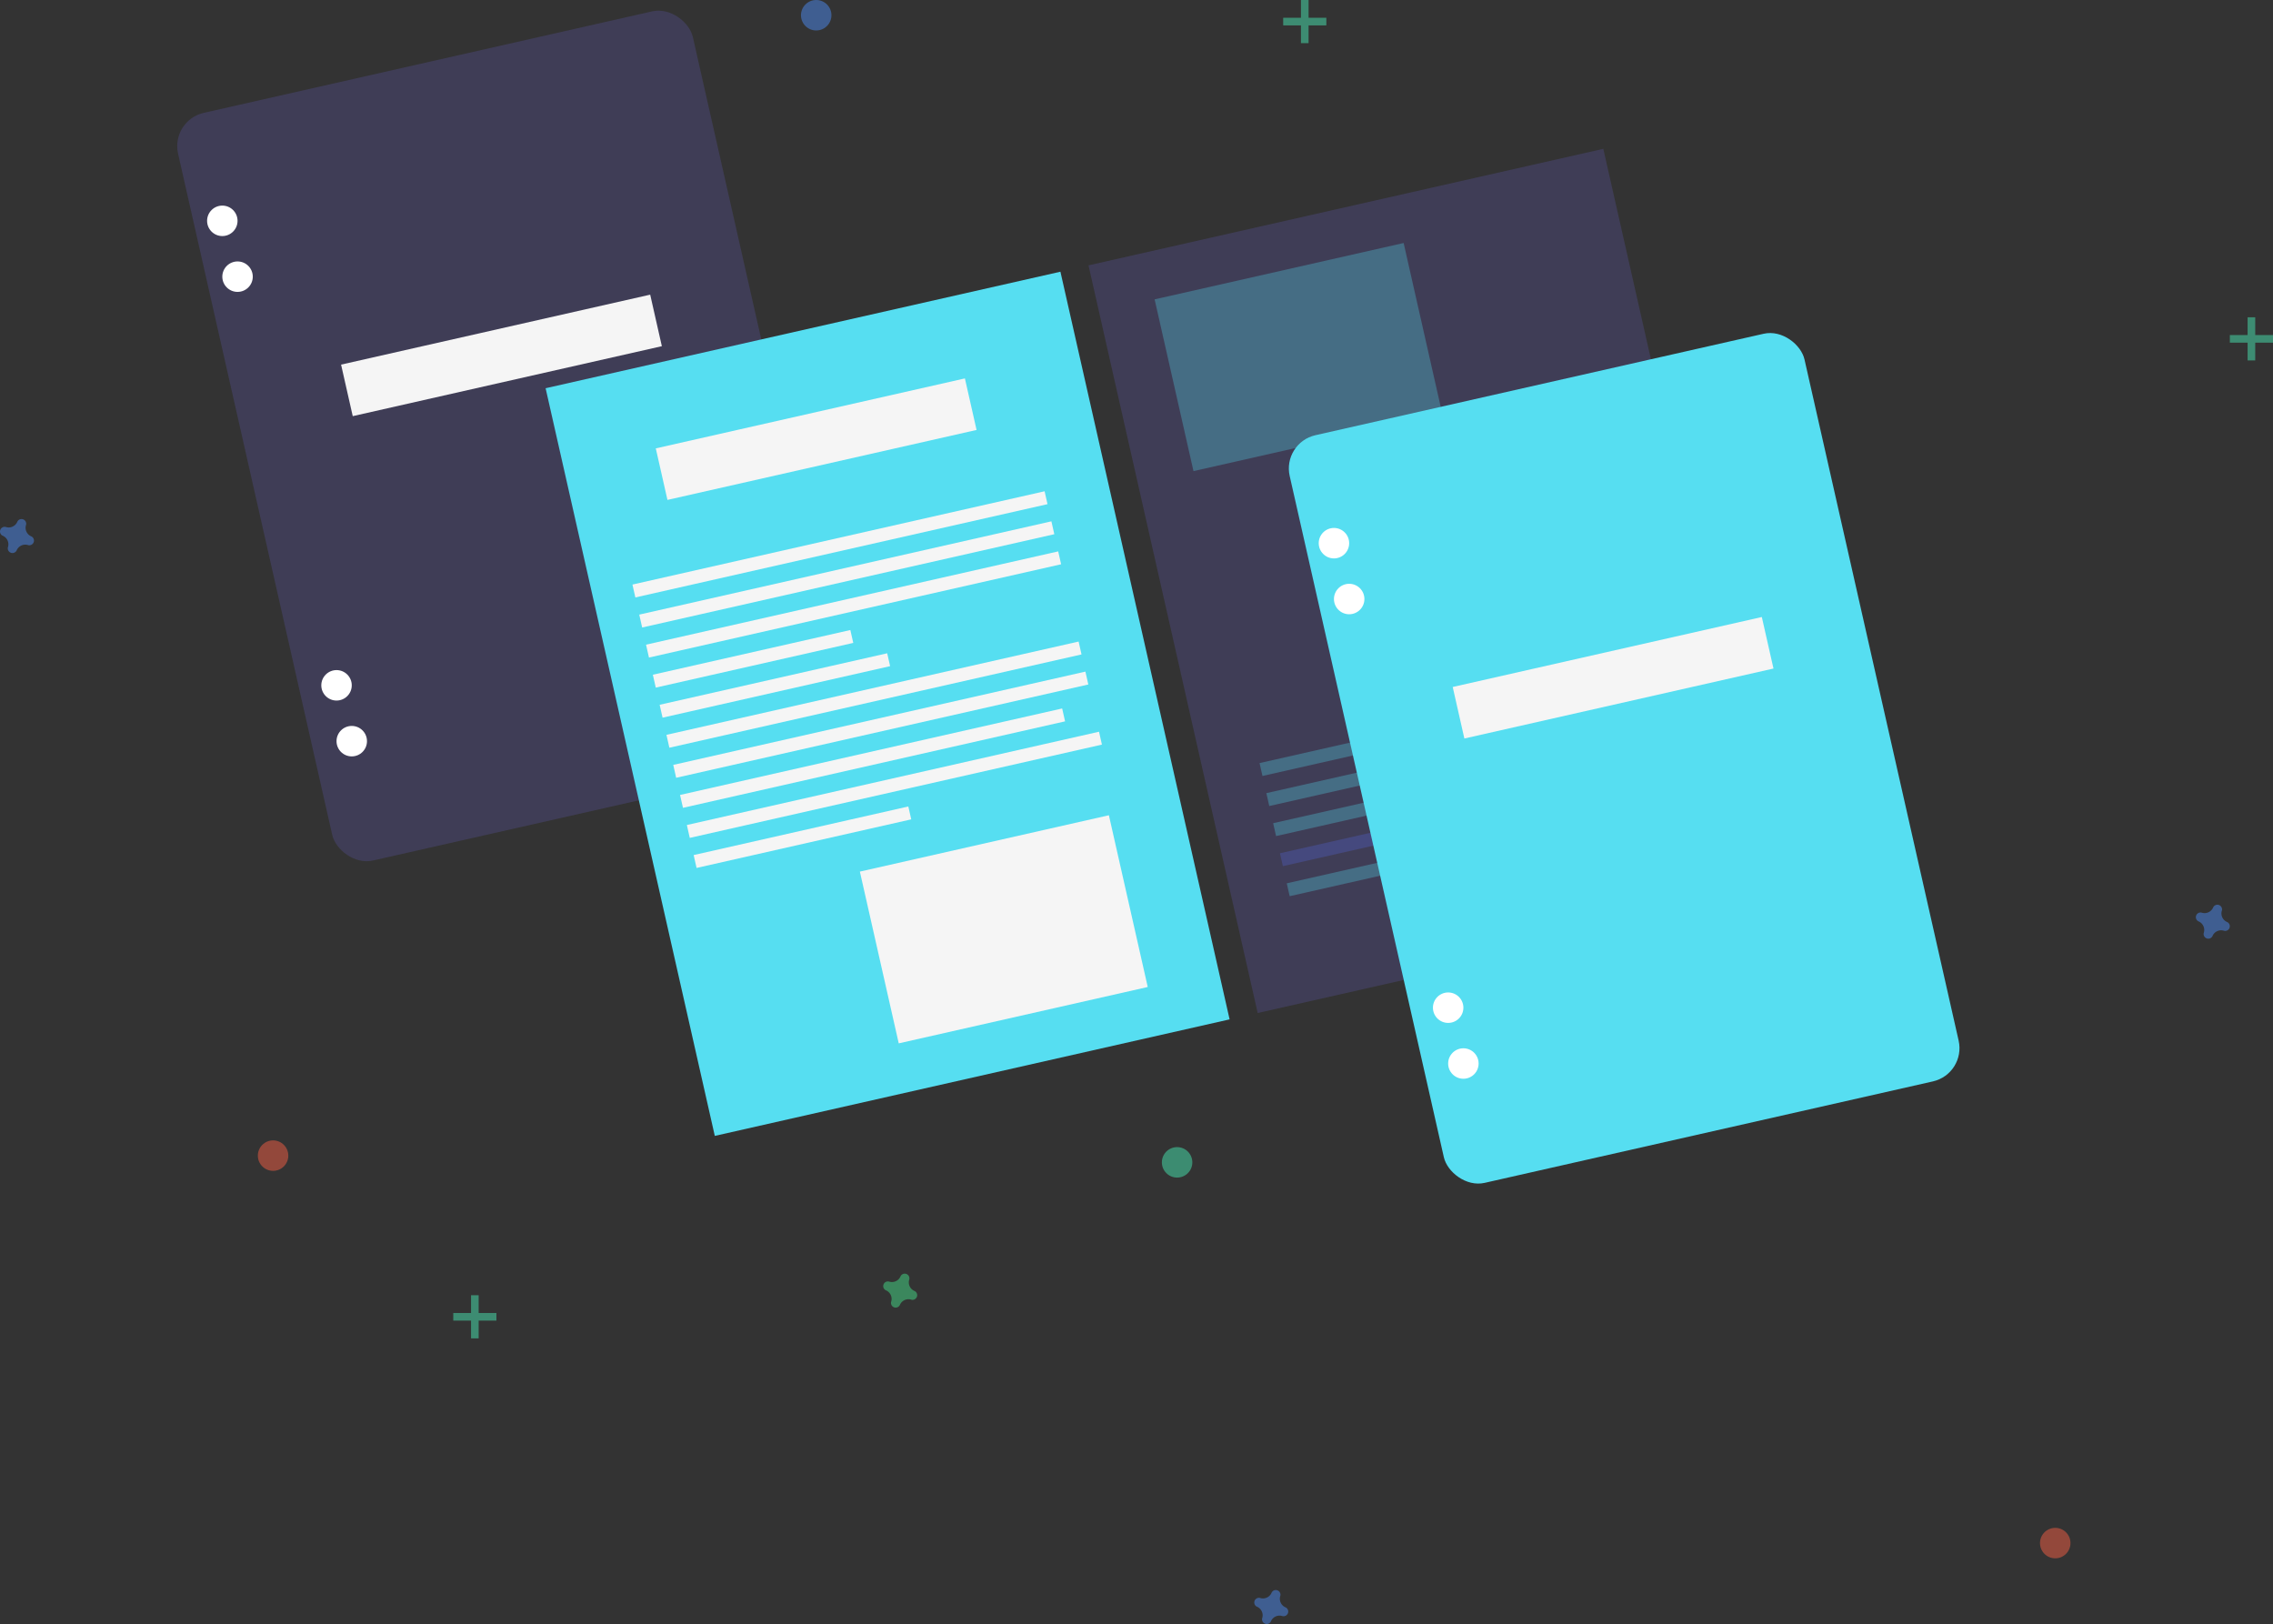 <svg id="f70d1d67-2307-47c9-95aa-2ba80c7f80c2" data-name="Layer 1" 
    xmlns="http://www.w3.org/2000/svg" width="895.597" height="639.824" viewBox="0 0 895.597 639.824">
    <rect x="0" y="0" width="895.597" height="639.824" fill="#333333" stroke="none"/>
    <title>Working</title>
    <rect x="250.162" y="150.832" width="207.972" height="302.01" rx="13.435" transform="translate(-210.092 -44.47) rotate(-12.752)" fill="#3f3d56"/>
    //above is background of right black paper
    <circle cx="87.597" cy="87" r="6" fill="#fff"/>
    <circle cx="93.597" cy="109" r="6" fill="#fff"/>
    <circle cx="132.597" cy="270" r="6" fill="#fff"/>
    <circle cx="138.597" cy="292" r="6" fill="#fff"/>
    <rect x="287.349" y="259.698" width="124.876" height="20.813" transform="translate(-203.195 -46.215) rotate(-12.752)" fill="#f5f5f5"/>
    <rect x="397.948" y="256.362" width="207.972" height="302.01" transform="translate(-229.741 -9.245) rotate(-12.752)" fill="#56def1"/>
    <rect x="611.855" y="207.952" width="207.972" height="302.01" transform="translate(-213.779 36.777) rotate(-12.752)" fill="#3f3d56"/>
    //above is background of right black paper
    <rect x="411.349" y="292.698" width="124.876" height="20.813" transform="translate(-207.42 -18.03) rotate(-12.752)" fill="#f5f5f5"/>
    <rect x="399.915" y="341.947" width="166.502" height="5.203" transform="translate(-216.337 -14.937) rotate(-12.752)" fill="#f5f5f5"/>
    <rect x="402.595" y="353.788" width="166.502" height="5.203" transform="translate(-218.885 -14.054) rotate(-12.752)" fill="#f5f5f5"/>
    <rect x="405.275" y="365.629" width="166.502" height="5.203" transform="translate(-221.433 -13.17) rotate(-12.752)" fill="#f5f5f5"/>
    <rect x="409.025" y="387.042" width="79.782" height="5.203" transform="translate(-227.136 -21.385) rotate(-12.752)" fill="#f5f5f5"/>
    <rect x="411.555" y="397.543" width="91.923" height="5.203" transform="translate(-229.242 -19.228) rotate(-12.752)" fill="#f5f5f5"/>
    <rect x="413.315" y="401.153" width="166.502" height="5.203" transform="translate(-229.076 -10.519) rotate(-12.752)" fill="#f5f5f5"/>
    <rect x="415.995" y="412.994" width="166.502" height="5.203" transform="translate(-231.623 -9.636) rotate(-12.752)" fill="#f5f5f5"/>
    <rect x="418.824" y="426.176" width="154.361" height="5.203" transform="translate(-234.613 -10.026) rotate(-12.752)" fill="#f5f5f5"/>
    <rect x="421.355" y="436.677" width="166.502" height="5.203" transform="translate(-236.719 -7.868) rotate(-12.752)" fill="#f5f5f5"/>
    <rect x="425.018" y="457.324" width="86.72" height="5.203" transform="translate(-242.17 -15.356) rotate(-12.752)" fill="#f5f5f5"/>
    <rect x="647.926" y="420.513" width="91.923" height="5.203" transform="translate(-228.482 33.514) rotate(-12.752)" fill="#56def1" opacity="0.3"/>
    <rect x="649.686" y="424.123" width="166.502" height="5.203" transform="translate(-228.316 42.223) rotate(-12.752)" fill="#56def1" opacity="0.3"/>
    <rect x="652.366" y="435.964" width="166.502" height="5.203" transform="translate(-230.863 43.106) rotate(-12.752)" fill="#56def1" opacity="0.3"/>
    <rect x="655.196" y="449.146" width="154.361" height="5.203" transform="translate(-233.853 42.716) rotate(-12.752)" fill="#56dpef1" opacity="0.3"/>
    <rect x="657.726" y="459.647" width="166.502" height="5.203" transform="translate(-235.959 44.874) rotate(-12.752)" fill="#56def1" opacity="0.3"/>
    <rect x="497.422" y="461.518" width="100.595" height="69.376" transform="translate(-248.221 3.053) rotate(-12.752)" fill="#f5f5f5"/>
    <rect x="613.555" y="236.07" width="100.595" height="69.376" transform="translate(-195.592 23.126) rotate(-12.752)" fill="#56def1" opacity="0.3"/>
    <rect x="709.585" y="306.806" width="100.595" height="69.376" transform="translate(-208.838 46.068) rotate(-12.752)" fill="#56def1" opacity="0.3"/>
    <g opacity="0.5">
        <rect x="185.597" y="510.286" width="3" height="17" fill="#47e6b1"/>
        <rect x="337.799" y="640.374" width="3" height="17" transform="translate(835.972 179.488) rotate(90)" fill="#47e6b1"/>
    </g>
    <g opacity="0.5">
        <rect x="512.597" width="3" height="17" fill="#47e6b1"/>
        <rect x="664.799" y="130.088" width="3" height="17" transform="translate(652.685 -657.799) rotate(90)" fill="#47e6b1"/>
    </g>
    <g opacity="0.5">
        <rect x="885.597" y="125" width="3" height="17" fill="#47e6b1"/>
        <rect x="1037.799" y="255.088" width="3" height="17" transform="translate(1150.685 -905.799) rotate(90)" fill="#47e6b1"/>
    </g>
    <path d="M512.491,638.68a3.675,3.675,0,0,1-2.047-4.441,1.766,1.766,0,0,0,.08-.408h0a1.843,1.843,0,0,0-3.31-1.221h0a1.766,1.766,0,0,0-.204.362,3.675,3.675,0,0,1-4.441,2.047,1.766,1.766,0,0,0-.408-.08h0a1.843,1.843,0,0,0-1.221,3.31h0a1.766,1.766,0,0,0,.362.204,3.675,3.675,0,0,1,2.047,4.441,1.766,1.766,0,0,0-.08.408h0a1.843,1.843,0,0,0,3.31,1.221h0a1.766,1.766,0,0,0,.204-.362,3.675,3.675,0,0,1,4.441-2.047,1.766,1.766,0,0,0,.408.08h0a1.843,1.843,0,0,0,1.221-3.31h0A1.766,1.766,0,0,0,512.491,638.68Z" transform="translate(-152.201 -130.088)" fill="#4d8afp0" opacity="0.5"/>
    <path d="M658.689,763.33a3.675,3.675,0,0,1-2.047-4.441,1.766,1.766,0,0,0,.08-.408h0a1.843,1.843,0,0,0-3.31-1.221h0a1.766,1.766,0,0,0-.204.362,3.675,3.675,0,0,1-4.441,2.047,1.766,1.766,0,0,0-.408-.08h0a1.843,1.843,0,0,0-1.221,3.31h0a1.766,1.766,0,0,0,.362.204,3.675,3.675,0,0,1,2.047,4.441,1.766,1.766,0,0,0-.08.408h0a1.843,1.843,0,0,0,3.31,1.221h0a1.766,1.766,0,0,0,.204-.362,3.675,3.675,0,0,1,4.441-2.047,1.766,1.766,0,0,0,.408.08h0a1.843,1.843,0,0,0,1.221-3.31h0A1.766,1.766,0,0,0,658.689,763.33Z" transform="translate(-152.201 -130.088)" fill="#4d8af0" opacity="0.5"/>
    <path d="M164.491,341.393a3.675,3.675,0,0,1-2.047-4.441,1.766,1.766,0,0,0,.08-.408h0a1.843,1.843,0,0,0-3.31-1.221h0a1.766,1.766,0,0,0-.204.362,3.675,3.675,0,0,1-4.441,2.047,1.766,1.766,0,0,0-.408-.08h0a1.843,1.843,0,0,0-1.221,3.31h0a1.767,1.767,0,0,0,.362.204,3.675,3.675,0,0,1,2.047,4.441,1.766,1.766,0,0,0-.08.408h0a1.843,1.843,0,0,0,3.31,1.221h0a1.766,1.766,0,0,0,.204-.362,3.675,3.675,0,0,1,4.441-2.047,1.766,1.766,0,0,0,.408.08h0a1.843,1.843,0,0,0,1.221-3.31h0A1.766,1.766,0,0,0,164.491,341.393Z" transform="translate(-152.201 -130.088)" fill="#4d8af0" opacity="0.5"/>
    <path d="M1029.689,493.33a3.675,3.675,0,0,1-2.047-4.441,1.766,1.766,0,0,0,.08-.408h0a1.843,1.843,0,0,0-3.31-1.221h0a1.766,1.766,0,0,0-.204.362,3.675,3.675,0,0,1-4.441,2.047,1.766,1.766,0,0,0-.408-.08h0a1.843,1.843,0,0,0-1.221,3.31h0a1.766,1.766,0,0,0,.362.204,3.675,3.675,0,0,1,2.047,4.441,1.766,1.766,0,0,0-.08.408h0a1.843,1.843,0,0,0,3.31,1.221h0a1.766,1.766,0,0,0,.204-.362,3.675,3.675,0,0,1,4.441-2.047,1.766,1.766,0,0,0,.408.08h0a1.843,1.843,0,0,0,1.221-3.31h0A1.766,1.766,0,0,0,1029.689,493.33Z" transform="translate(-152.201 -130.088)" fill="#4d8af0" opacity="0.5"/>
    <circle cx="107.597" cy="455.286" r="6" fill="#f55f44" opacity="0.5"/>
    <circle cx="321.597" cy="6" r="6" fill="#4d8af0" opacity="0.5"/>
    <circle cx="463.796" cy="457.937" r="6" fill="#47e6b1" opacity="0.5"/>
    <circle cx="809.796" cy="607.937" r="6" fill="#f55f44" opacity="0.5"/>
    <rect x="688.162" y="277.832" width="207.972" height="302.01" rx="13.435" transform="translate(-227.321 55.345) rotate(-12.752)" fill="#56def1"/>
    <circle cx="525.597" cy="214" r="6" fill="#fff"/>
    <circle cx="531.597" cy="236" r="6" fill="#fff"/>
    <circle cx="570.597" cy="397" r="6" fill="#fff"/>
    <circle cx="576.597" cy="419" r="6" fill="#fff"/>
    <rect x="725.349" y="386.698" width="124.876" height="20.813" transform="translate(-220.424 53.599) rotate(-12.752)" fill="#f5f5f5"/>
</svg>